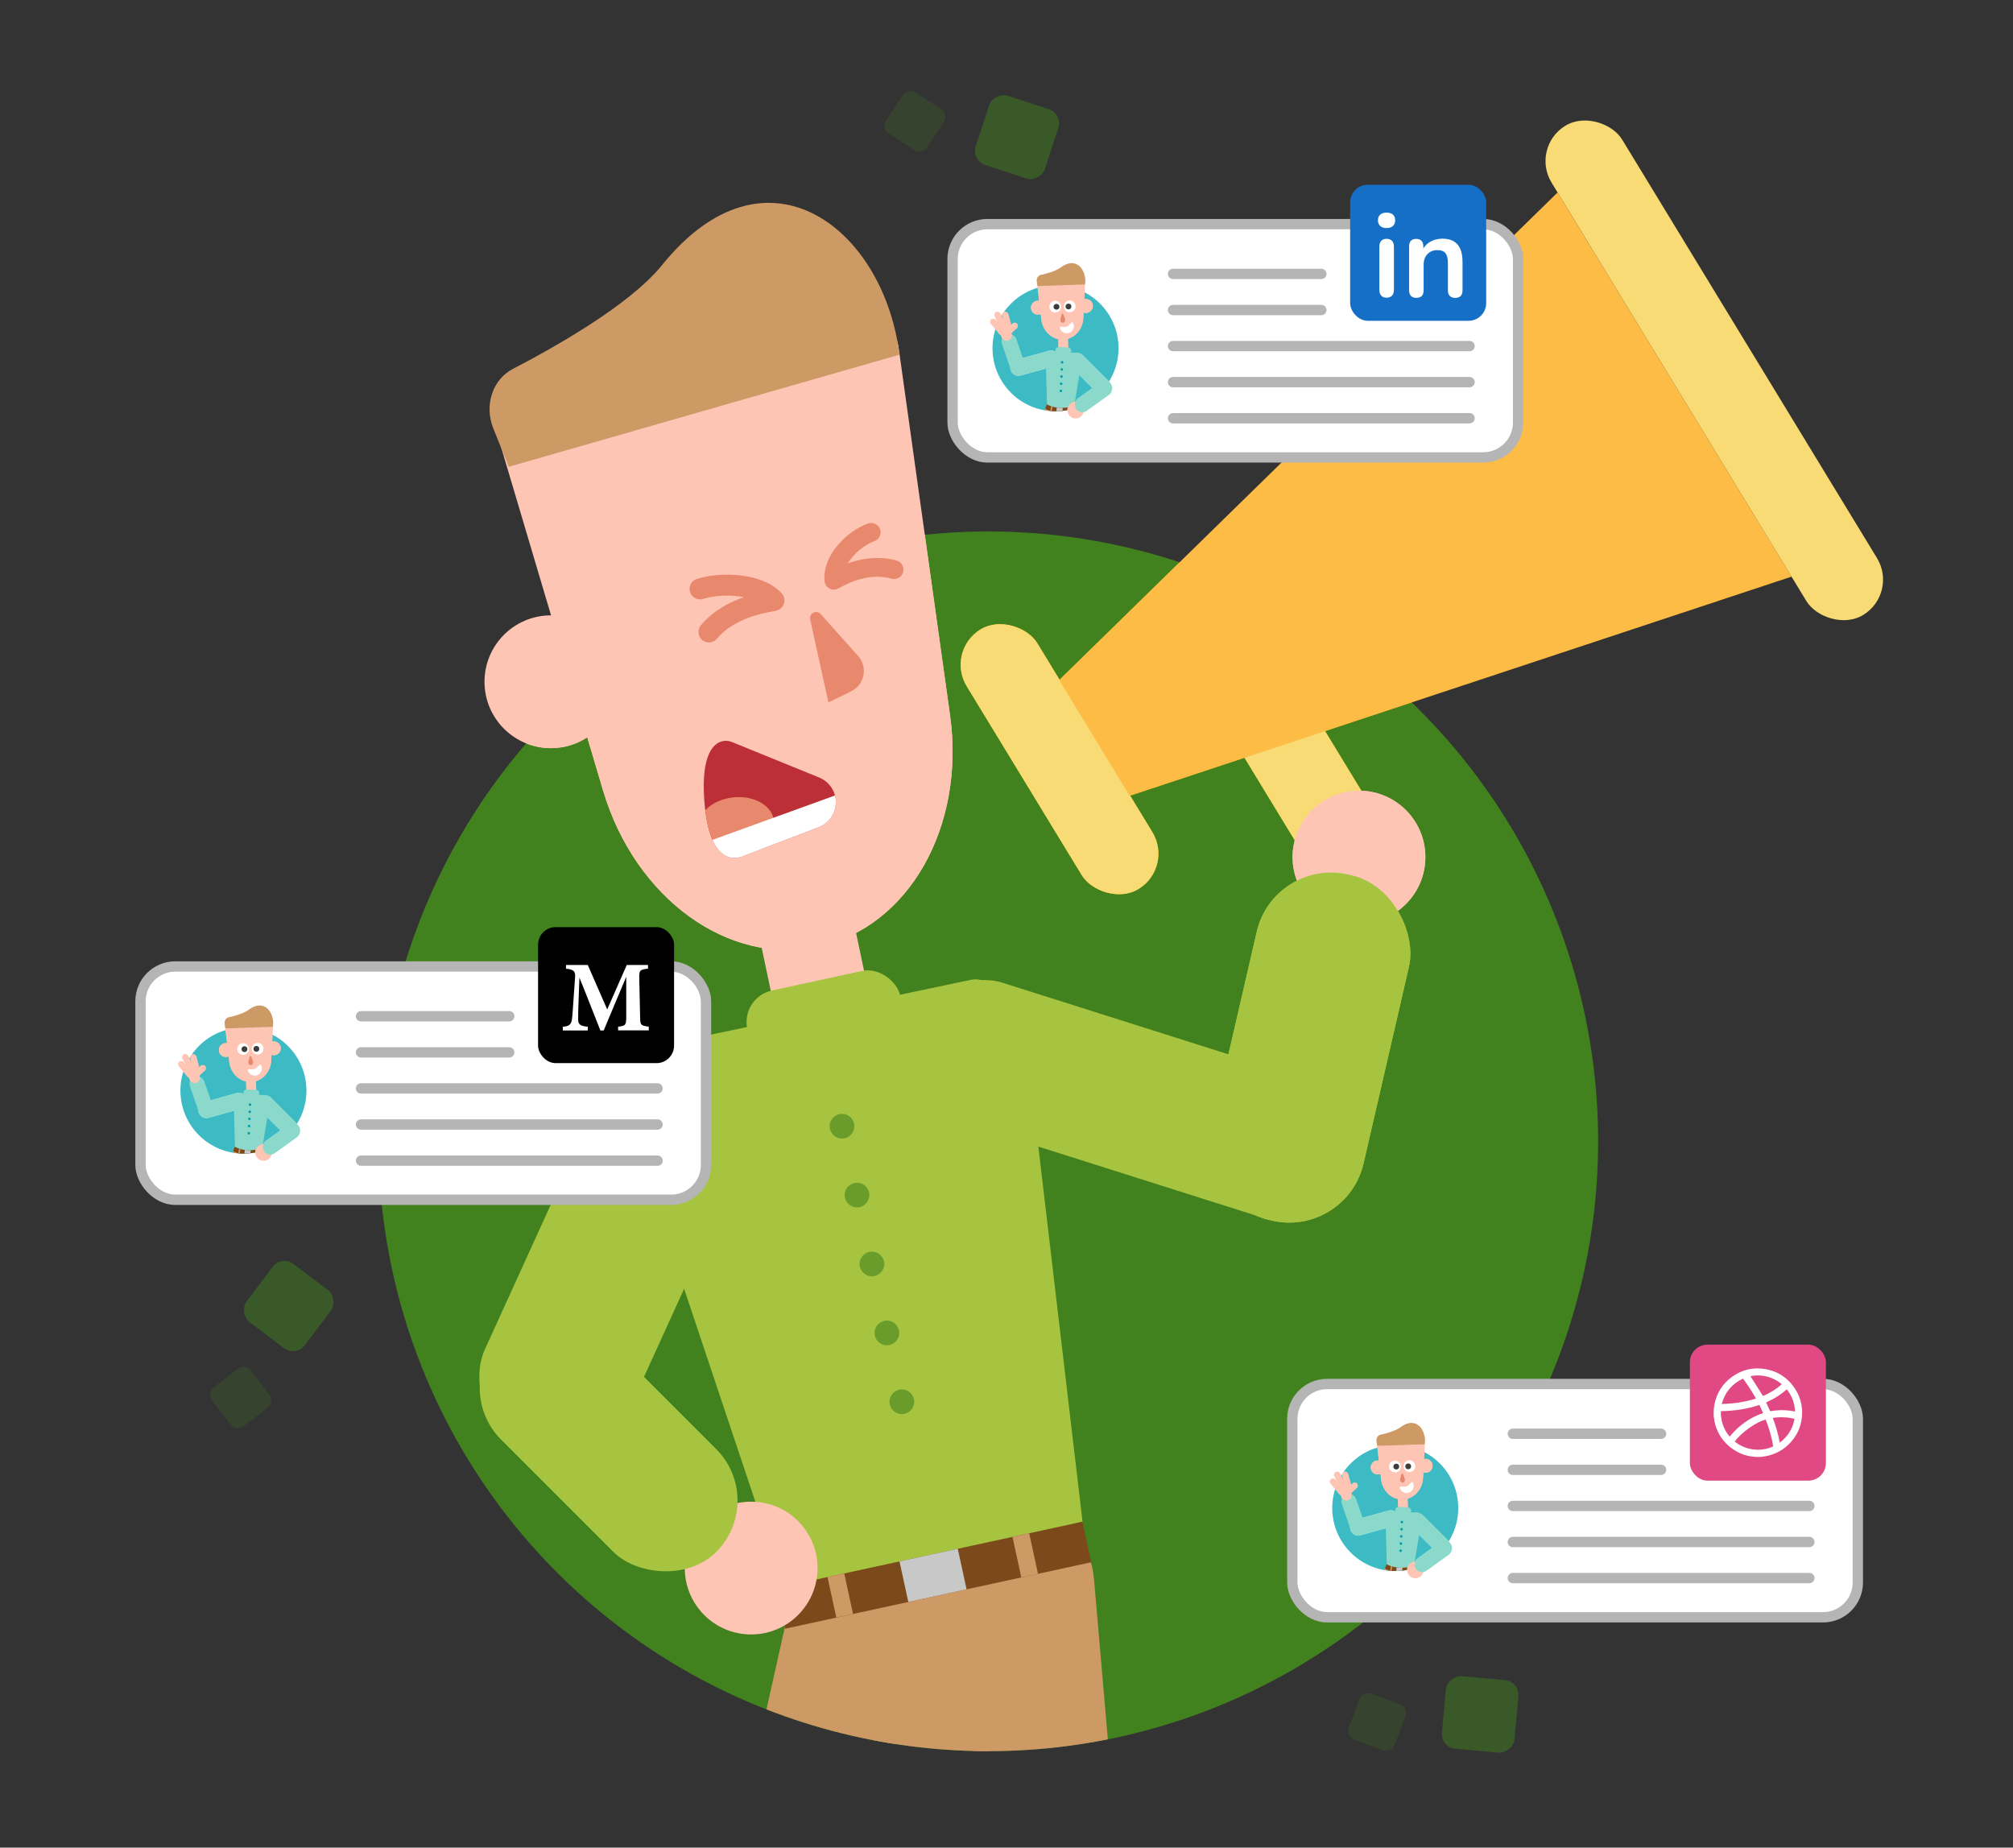 <?xml version="1.0" encoding="UTF-8"?><svg id="Layer_1" xmlns="http://www.w3.org/2000/svg" xmlns:xlink="http://www.w3.org/1999/xlink" viewBox="0 0 292 268"><rect x="0" y="0" width="292" height="268" fill="#333333" stroke="none"/><defs><clipPath id="clippath"><circle cx="143.36" cy="165.55" r="88.46" fill="none"/></clipPath><clipPath id="clippath-1"><path d="M118.75,119.99s-9.46,3.6-10.98,4.21c-1.52.61-4.89.78-5.59-7.9-.69-8.68,2.52-9.27,3.96-8.68,1.44.59,12.69,5.16,12.69,5.16,1.33.54,2.26,1.78,2.4,3.21h0c.17,1.74-.84,3.37-2.47,4Z" fill="none"/></clipPath><clipPath id="clippath-2"><path d="M118.75,119.99s-9.46,3.6-10.98,4.21c-1.52.61-4.89.78-5.59-7.9-.69-8.68,2.52-9.27,3.96-8.68,1.44.59,12.69,5.16,12.69,5.16,1.33.54,2.26,1.78,2.4,3.21h0c.17,1.74-.84,3.37-2.47,4Z" fill="none"/></clipPath><clipPath id="clippath-3"><circle cx="35.31" cy="158.19" r="9.14" fill="none"/></clipPath><clipPath id="clippath-4"><path d="M38.1,167.18c-2.41.81-4.26-.16-4.27-.2.08-.36.23-.65.23-.65,0,0,1.53.99,3.96.22l.08.63Z" fill="none"/></clipPath><clipPath id="clippath-5"><circle cx="153.11" cy="50.51" r="9.14" fill="none"/></clipPath><clipPath id="clippath-6"><path d="M155.9,59.5c-2.41.81-4.26-.16-4.27-.2.08-.36.23-.65.23-.65,0,0,1.53.99,3.96.22l.08.63Z" fill="none"/></clipPath><clipPath id="clippath-7"><circle cx="202.39" cy="218.74" r="9.14" fill="none"/></clipPath><clipPath id="clippath-8"><path d="M205.18,227.74c-2.41.81-4.26-.16-4.27-.2.08-.36.23-.65.23-.65,0,0,1.53.99,3.96.22l.08.63Z" fill="none"/></clipPath></defs><g clip-path="url(#clippath)"><circle cx="143.36" cy="165.55" r="88.46" fill="#41821e"/><path d="M120.51,296.06l14.32-64.11c1.32-5.93-1.88-11.69-7.16-12.87h0c-5.28-1.18-10.63,2.67-11.96,8.6l-14.32,64.11c-1.33,5.96,1.91,11.74,7.23,12.88h0c5.26,1.13,10.58-2.71,11.89-8.61Z" fill="#cd9965"/><path d="M164.35,294.46l-5.66-65.44c-.52-6.05-5.32-10.58-10.71-10.11h0c-5.39.47-9.34,5.75-8.81,11.8l5.66,65.44c.53,6.08,5.36,10.62,10.77,10.11h0c5.36-.5,9.27-5.77,8.75-11.8Z" fill="#cd9965"/><circle cx="136.96" cy="233.22" r="21.76" fill="#cd9965"/><path d="M118.9,230.75l38.13-10.04-7.91-67.12c-.62-6.68-4.65-12.23-8.32-11.46l-45.72,9.64c-3.67.77-5.11,7.48-2.98,13.84l19.4,58c1.59,4.74,4.68,7.72,7.41,7.14Z" fill="#a6c43f"/><rect x="77.91" y="149.74" width="22.66" height="63.63" rx="11.06" ry="11.06" transform="translate(83.29 -20.66) rotate(24.49)" fill="#a6c43f"/><rect x="153.92" y="125.76" width="21.09" height="67.8" rx="10.55" ry="10.55" transform="translate(366.34 51.08) rotate(107.58)" fill="#a6c43f"/><rect x="111.34" y="130.24" width="13.84" height="21.14" rx="3.49" ry="3.49" transform="translate(-26.51 27.43) rotate(-11.91)" fill="#ffc5b4"/><rect x="242.67" y="12.17" width="11.99" height="83.08" rx="6" ry="6" transform="translate(8.35 137.18) rotate(-31.34)" fill="#ffc500"/><rect x="147.7" y="88.08" width="11.99" height="44.08" rx="6" ry="6" transform="translate(-34.85 96.01) rotate(-31.34)" fill="#ffc500"/><rect x="183.24" y="98.1" width="11.99" height="29.17" rx="3.95" ry="3.95" transform="translate(-31 114.87) rotate(-31.34)" fill="#ffc500"/><polygon points="259.88 83.64 163.87 115.43 153.65 98.64 225.94 27.92 259.88 83.64" fill="#f7b000"/><rect x="112.75" y="225.46" width="45.43" height="6.02" transform="translate(-45.4 33.96) rotate(-12.25)" fill="#7c4a1a"/><rect x="131.03" y="225.48" width="8.65" height="6.02" transform="translate(-45.41 33.94) rotate(-12.25)" fill="#c8c8c8"/><rect x="147.49" y="222.58" width="2.48" height="6.02" transform="translate(-44.49 36.71) rotate(-12.25)" fill="#cd9965"/><rect x="120.66" y="228.41" width="2.48" height="6.02" transform="translate(-46.34 31.14) rotate(-12.25)" fill="#cd9965"/><circle cx="108.96" cy="227.45" r="9.63" fill="#ffc5b4"/><circle cx="197.13" cy="124.32" r="9.63" fill="#ffc5b4"/><rect x="108.15" y="142.14" width="22.7" height="9.35" rx="4.67" ry="4.67" transform="translate(-28.44 28.71) rotate(-12.25)" fill="#a6c43f"/><circle cx="122.14" cy="163.36" r="1.79" fill="#41821e" opacity=".6"/><circle cx="124.31" cy="173.35" r="1.79" fill="#41821e" opacity=".6"/><circle cx="126.48" cy="183.34" r="1.79" fill="#41821e" opacity=".6"/><circle cx="128.65" cy="193.34" r="1.79" fill="#41821e" opacity=".6"/><circle cx="130.82" cy="203.33" r="1.79" fill="#41821e" opacity=".6"/><path d="M118.75,137.31h0c-13.06,2.84-26.61-6.98-31.27-22.64l-15.41-51.89c-.99-4.56,1.23-8.92,4.96-9.73l44.74-9.72c3.73-.81,7.55,2.23,8.54,6.8l7.5,53.61c2.26,16.18-6,30.73-19.06,33.57Z" fill="#ffc5b4"/><circle cx="79.91" cy="98.89" r="9.63" fill="#ffc5b4"/><path d="M130.26,49.99c-2.95-17.56-19.45-29.67-34.11-11.68-14.66,17.99-.14.17-.21.25-4.6,5.63-15.15,11.63-21.56,14.96-2.94,1.53-4.17,5.29-2.82,8.63l2.24,5.56,56.7-16.27-.24-1.45Z" fill="#cd9965"/><path d="M101.55,85.42c3.11-.99,8.55-.75,10.72,1.68-.46.16-6.19.68-9.43,4.57" fill="none" stroke="#e8896d" stroke-linecap="round" stroke-linejoin="round" stroke-width="3.04"/><g clip-path="url(#clippath-1)"><polygon points="121.51 118.94 101.86 127.84 99.24 104.56 120.99 113.67 121.51 118.94" fill="#bc2f36"/><ellipse cx="106.8" cy="119.56" rx="5.48" ry="3.93" transform="translate(-11.16 11) rotate(-5.6)" fill="#e8896d"/><rect x="103.12" y="118.48" width="19.57" height="3.81" transform="translate(-34.25 45.65) rotate(-19.91)" fill="#fff"/></g><path d="M123.47,100.28l-3.3,1.61-2.65-12.04c-.19-.89.91-1.45,1.52-.78l5.43,6.07c1.45,1.62.95,4.19-1.01,5.14Z" fill="#e8896d"/><path d="M126.37,77.22c-2.54.9-5.69,3.95-5.41,6.94.38-.12,4.21-2.76,8.73-1.54" fill="none" stroke="#e8896d" stroke-linecap="round" stroke-linejoin="round" stroke-width="2.73"/><rect x="178.71" y="126.26" width="22.66" height="51.4" rx="11.06" ry="11.06" transform="translate(39.06 -38.86) rotate(13)" fill="#a6c43f"/><rect x="77.74" y="187.43" width="21.09" height="44.15" rx="10.55" ry="10.55" transform="translate(-122.28 123.79) rotate(-45)" fill="#a6c43f"/></g><rect x="242.67" y="12.17" width="11.99" height="83.08" rx="6" ry="6" transform="translate(8.35 137.18) rotate(-31.34)" fill="#f8db75"/><rect x="147.7" y="88.08" width="11.99" height="44.08" rx="6" ry="6" transform="translate(-34.85 96.01) rotate(-31.34)" fill="#f8db75"/><rect x="183.24" y="98.1" width="11.99" height="29.17" rx="3.95" ry="3.95" transform="translate(-31 114.87) rotate(-31.34)" fill="#f8db75"/><polygon points="259.88 83.64 163.87 115.43 153.65 98.64 225.94 27.92 259.88 83.64" fill="#fdbc45"/><circle cx="197.13" cy="124.32" r="9.63" fill="#ffc5b4"/><path d="M118.75,137.31h0c-13.06,2.84-26.61-6.98-31.27-22.64l-15.41-51.89c-.99-4.56,1.23-8.92,4.96-9.73l44.74-9.72c3.73-.81,7.55,2.23,8.54,6.8l7.5,53.61c2.26,16.18-6,30.73-19.06,33.57Z" fill="#ffc5b4"/><circle cx="79.91" cy="98.89" r="9.63" fill="#ffc5b4"/><path d="M130.26,49.99c-2.95-17.56-19.45-29.67-34.11-11.68-14.66,17.99-.14.17-.21.25-4.6,5.63-15.15,11.63-21.56,14.96-2.94,1.53-4.17,5.29-2.82,8.63l2.24,5.56,56.7-16.27-.24-1.45Z" fill="#cd9965"/><path d="M101.55,85.42c3.11-.99,8.55-.75,10.72,1.68-.46.16-6.19.68-9.43,4.57" fill="none" stroke="#e8896d" stroke-linecap="round" stroke-linejoin="round" stroke-width="3.04"/><g clip-path="url(#clippath-2)"><polygon points="121.51 118.94 101.86 127.84 99.24 104.56 120.99 113.67 121.51 118.94" fill="#bc2f36"/><ellipse cx="106.8" cy="119.56" rx="5.48" ry="3.93" transform="translate(-11.16 11) rotate(-5.6)" fill="#e8896d"/><rect x="103.12" y="118.48" width="19.57" height="3.81" transform="translate(-34.25 45.65) rotate(-19.91)" fill="#fff"/></g><path d="M123.47,100.28l-3.3,1.61-2.65-12.04c-.19-.89.91-1.45,1.52-.78l5.43,6.07c1.45,1.62.95,4.19-1.01,5.14Z" fill="#e8896d"/><path d="M126.37,77.22c-2.54.9-5.69,3.95-5.41,6.94.38-.12,4.21-2.76,8.73-1.54" fill="none" stroke="#e8896d" stroke-linecap="round" stroke-linejoin="round" stroke-width="2.73"/><rect x="178.71" y="126.26" width="22.66" height="51.4" rx="11.06" ry="11.06" transform="translate(39.06 -38.86) rotate(13)" fill="#a6c43f"/><rect x="20.38" y="140.19" width="82.03" height="33.84" rx="5.05" ry="5.05" fill="#fff" stroke="#b5b5b5" stroke-miterlimit="10" stroke-width="1.5"/><line x1="52.37" y1="147.41" x2="73.87" y2="147.41" fill="none" stroke="#b5b5b5" stroke-linecap="round" stroke-miterlimit="10" stroke-width="1.5"/><line x1="52.37" y1="152.65" x2="73.87" y2="152.65" fill="none" stroke="#b5b5b5" stroke-linecap="round" stroke-miterlimit="10" stroke-width="1.5"/><line x1="52.37" y1="157.88" x2="95.38" y2="157.88" fill="none" stroke="#b5b5b5" stroke-linecap="round" stroke-miterlimit="10" stroke-width="1.5"/><line x1="52.37" y1="163.11" x2="95.38" y2="163.11" fill="none" stroke="#b5b5b5" stroke-linecap="round" stroke-miterlimit="10" stroke-width="1.5"/><line x1="52.37" y1="168.35" x2="95.38" y2="168.35" fill="none" stroke="#b5b5b5" stroke-linecap="round" stroke-miterlimit="10" stroke-width="1.5"/><g clip-path="url(#clippath-3)"><circle cx="35.31" cy="158.19" r="9.14" fill="#3cbbc4"/><rect x="35.71" y="156.3" width="1.45" height="2.47" rx=".72" ry=".72" transform="translate(-5.13 1.28) rotate(-1.87)" fill="#ffc5b4"/><rect x="31.13" y="156.72" width="2.37" height="7.27" rx="1.18" ry="1.18" transform="translate(-113.65 234.21) rotate(-105.45)" fill="#d3eef9"/><rect x="39.14" y="158.03" width="2.37" height="7.81" rx="1.18" ry="1.18" transform="translate(183.35 247.94) rotate(135)" fill="#d3eef9"/><path d="M38.23,168.35c0,1.09-.94,1.05-2,1.2-.1.01-.2.02-.3.02-.19,0-.38-.03-.56-.07-.92-.25-2.01-.07-1.88-1.06.05-.38.39-1.79.57-2.11.37-.64,1.07-1.08,1.87-1.08.89,0,1.76.53,2.08,1.31,0,0,.21,1.49.21,1.79Z" fill="#cd9965"/><path d="M36.61,175.54l-.58-6.98c-.05-.65.4-1.21,1-1.26h0c.61-.05,1.14.43,1.2,1.08l.58,6.98c.05.65-.4,1.21-1.01,1.26h0c-.61.05-1.14-.44-1.19-1.08Z" fill="#cd9965"/><path d="M35.18,188.23l1.47-12.58c-.02-.72.45-1.32,1.05-1.34h0c.6-.02,1.11.55,1.14,1.26l-1.47,12.58c.02.72-.45,1.32-1.06,1.34h0c-.6.01-1.11-.55-1.13-1.26Z" fill="#cd9965"/><path d="M36.4,156.94h0c-1.58.05-2.94-1.21-3.14-2.9l-.66-5.62c-.02-.49.34-.89.79-.91l5.4-.18c.45-.01.83.37.84.86l-.29,5.65c-.09,1.71-1.36,3.05-2.94,3.1Z" fill="#ffc5b4"/><circle cx="32.76" cy="152.31" r="1.01" fill="#ffc5b4"/><circle cx="39.72" cy="152.06" r="1.01" fill="#ffc5b4"/><path d="M37.47,167.27l-2.71-.2c-.38-.03-.67-.37-.68-.79l-.17-6.39c-.02-.69.26-1.32.6-1.29l4.14.27c.33.02.54.68.43,1.36l-1.02,6.2c-.08.51-.32.86-.57.84Z" fill="#8bd9cb"/><rect x="35.29" y="158.06" width="2.31" height=".95" rx=".47" ry=".47" transform="translate(7.16 -1.48) rotate(2.57)" fill="#8bd9cb"/><circle cx="36.27" cy="160.23" r=".18" fill="#019ca7"/><circle cx="36.23" cy="161.27" r=".18" fill="#019ca7"/><circle cx="36.18" cy="162.3" r=".18" fill="#019ca7"/><circle cx="36.13" cy="163.34" r=".18" fill="#019ca7"/><circle cx="36.09" cy="164.38" r=".18" fill="#019ca7"/><g clip-path="url(#clippath-4)"><path d="M38.76,167.67c-1.69.69-5.34.19-5.34.19l.05-2.3s2.54.62,4.97-.15l.32,2.26Z" fill="#7c4a1a"/><polygon points="37.27 166.7 37.06 166.74 37.23 167.62 37.44 167.59 37.27 166.7" fill="#cd9965"/><polygon points="34.91 166.57 34.7 166.53 34.53 167.41 34.74 167.45 34.91 166.57" fill="#cd9965"/><polygon points="36.36 166.78 35.51 166.78 35.41 167.68 36.3 167.74 36.36 166.78" fill="#c8c8c8"/></g><polygon points="31.96 188.35 29.84 188.07 33.49 168.49 35.62 168.76 31.96 188.35" fill="#cd9965"/><rect x="28.56" y="187.88" width="3.74" height="1.95" rx=".98" ry=".98" fill="#7c4a1a"/><rect x="34.83" y="187.88" width="2.76" height="1.95" rx=".98" ry=".98" fill="#7c4a1a"/><circle cx="38.23" cy="167.18" r="1.2" fill="#ffc5b4"/><rect x="39.72" y="162.1" width="2.2" height="6.22" rx="1.1" ry="1.1" transform="translate(-69.51 294.77) rotate(-125.7)" fill="#d3eef9"/><rect x="34.53" y="150.82" width="1.62" height="2.7" rx=".81" ry=".81" transform="translate(-4.96 1.24) rotate(-1.87)" fill="#fff"/><rect x="35.09" y="151.45" width=".76" height="1.33" rx=".38" ry=".38" transform="translate(-4.95 1.24) rotate(-1.87)" fill="#4b4b4b"/><rect x="36.43" y="150.76" width="1.62" height="2.7" rx=".81" ry=".81" transform="translate(-4.95 1.3) rotate(-1.87)" fill="#fff"/><rect x="36.68" y="151.4" width=".76" height="1.33" rx=".38" ry=".38" transform="translate(-4.95 1.29) rotate(-1.87)" fill="#4b4b4b"/><path d="M36.38,154.5h0c-.2,0-.37-.19-.37-.43l.19-.79c.03-.12.2-.13.24-.01l.28.76s0,.03,0,.05c0,.23-.15.42-.34.43Z" fill="#e8896d"/><path d="M37.91,154.61c.21.53-.05,1.13-.58,1.34s-1.13-.05-1.34-.58.45-.12.98-.33.73-.97.94-.44Z" fill="#fff"/><path d="M39.61,148.77c.17-2.08-1.36-3.93-3.54-2.3s-.02.02-.03.02c-.68.51-2.05.89-2.88,1.08-.38.09-.62.48-.57.9l.1.7,6.91-.23v-.17Z" fill="#cd9965"/></g><rect x="31.13" y="156.72" width="2.37" height="7.27" rx="1.18" ry="1.18" transform="translate(-113.65 234.21) rotate(-105.45)" fill="#8bd9cb"/><rect x="39.14" y="158.03" width="2.37" height="7.81" rx="1.18" ry="1.18" transform="translate(183.35 247.94) rotate(135)" fill="#8bd9cb"/><rect x="28.15" y="155.99" width="2.2" height="6.33" rx="1.1" ry="1.1" transform="translate(108.34 300.34) rotate(161.16)" fill="#8bd9cb"/><path d="M36.4,156.94h0c-1.58.05-2.94-1.21-3.14-2.9l-.66-5.62c-.02-.49.34-.89.79-.91l5.4-.18c.45-.01.83.37.84.86l-.29,5.65c-.09,1.71-1.36,3.05-2.94,3.1Z" fill="#ffc5b4"/><circle cx="32.76" cy="152.31" r="1.01" fill="#ffc5b4"/><circle cx="39.72" cy="152.06" r="1.01" fill="#ffc5b4"/><circle cx="38.23" cy="167.18" r="1.2" fill="#ffc5b4"/><rect x="39.72" y="162.1" width="2.2" height="6.22" rx="1.1" ry="1.1" transform="translate(-69.51 294.77) rotate(-125.7)" fill="#8bd9cb"/><path d="M36.38,154.5h0c-.2,0-.37-.19-.37-.43l.19-.79c.03-.12.2-.13.24-.01l.28.76s0,.03,0,.05c0,.23-.15.42-.34.43Z" fill="#e8896d"/><path d="M37.91,154.61c.21.53-.05,1.13-.58,1.34s-1.13-.05-1.34-.58.45-.12.98-.33.73-.97.94-.44Z" fill="#fff"/><path d="M39.61,148.77c.17-2.08-1.36-3.93-3.54-2.3s-.02.02-.03.02c-.68.51-2.05.89-2.88,1.08-.38.09-.62.48-.57.9l.1.7,6.91-.23v-.17Z" fill="#cd9965"/><circle cx="35.27" cy="152.16" r=".85" fill="#fff"/><circle cx="35.46" cy="152.18" r=".42" fill="#3d3d3d"/><circle cx="37.37" cy="152.12" r=".85" fill="#fff"/><circle cx="37.19" cy="152.14" r=".42" fill="#3d3d3d"/><rect x="27.8" y="152.87" width=".93" height="2.69" rx=".47" ry=".47" transform="translate(96.18 295.52) rotate(164.72)" fill="#ffc5b4"/><rect x="26.83" y="152.79" width=".93" height="2.69" rx=".47" ry=".47" transform="translate(121.34 279.26) rotate(153.11)" fill="#ffc5b4"/><rect x="26.45" y="153.67" width=".93" height="2.91" rx=".47" ry=".47" transform="translate(146 258.12) rotate(140.7)" fill="#ffc5b4"/><rect x="28.3" y="154.19" width=".93" height="2.69" rx=".47" ry=".47" transform="translate(-66.48 281.8) rotate(-132.49)" fill="#ffc5b4"/><rect x="27.18" y="154.04" width="1.56" height="3.11" rx=".78" ry=".78" transform="translate(104.68 293.83) rotate(161.16)" fill="#ffc5b4"/><rect x="78.05" y="134.48" width="19.73" height="19.73" rx="2.55" ry="2.55"/><path d="M89.66,149.46v-.54c1.11-.12,1.18-.22,1.18-1.53v-5.7c-1.07,2.51-2.22,5.29-3.27,7.78h-.48c-.95-2.38-1.99-5.1-3.04-7.66-.19,4.59-.19,5.5-.19,6.02.01.79.31.99,1.4,1.1v.54h-3.62v-.54c.83-.07,1.21-.23,1.33-1.11.06-.44.12-1.27.45-6.1.04-.7-.06-1.1-1.32-1.21v-.54h3.16l2.82,6.45,2.84-6.45h3.08v.54c-1.17.12-1.3.23-1.27,1.4l.12,5.48c.01,1.32.07,1.37,1.26,1.53v.54h-4.44Z" fill="#fff"/><rect x="138.18" y="32.51" width="82.03" height="33.84" rx="5.05" ry="5.05" fill="#fff" stroke="#b5b5b5" stroke-miterlimit="10" stroke-width="1.5"/><line x1="170.16" y1="39.73" x2="191.67" y2="39.73" fill="none" stroke="#b5b5b5" stroke-linecap="round" stroke-miterlimit="10" stroke-width="1.5"/><line x1="170.16" y1="44.97" x2="191.67" y2="44.97" fill="none" stroke="#b5b5b5" stroke-linecap="round" stroke-miterlimit="10" stroke-width="1.5"/><line x1="170.16" y1="50.2" x2="213.17" y2="50.2" fill="none" stroke="#b5b5b5" stroke-linecap="round" stroke-miterlimit="10" stroke-width="1.5"/><line x1="170.16" y1="55.43" x2="213.17" y2="55.43" fill="none" stroke="#b5b5b5" stroke-linecap="round" stroke-miterlimit="10" stroke-width="1.5"/><line x1="170.16" y1="60.67" x2="213.17" y2="60.67" fill="none" stroke="#b5b5b5" stroke-linecap="round" stroke-miterlimit="10" stroke-width="1.5"/><g clip-path="url(#clippath-5)"><circle cx="153.11" cy="50.51" r="9.14" fill="#3cbbc4"/><rect x="153.51" y="48.62" width="1.45" height="2.47" rx=".72" ry=".72" transform="translate(-1.55 5.07) rotate(-1.87)" fill="#ffc5b4"/><rect x="148.92" y="49.04" width="2.37" height="7.27" rx="1.18" ry="1.18" transform="translate(139.32 211.39) rotate(-105.45)" fill="#d3eef9"/><rect x="156.94" y="50.35" width="2.37" height="7.81" rx="1.18" ry="1.18" transform="translate(308.3 -19.18) rotate(135)" fill="#d3eef9"/><path d="M156.03,60.67c0,1.09-.94,1.05-2,1.2-.1.01-.2.02-.3.02-.19,0-.38-.03-.56-.07-.92-.25-2.01-.07-1.88-1.06.05-.38.39-1.79.57-2.11.37-.64,1.07-1.08,1.87-1.08.89,0,1.76.53,2.08,1.31,0,0,.21,1.49.21,1.79Z" fill="#cd9965"/><path d="M154.41,67.86l-.58-6.98c-.05-.65.4-1.21,1-1.26h0c.61-.05,1.14.43,1.2,1.08l.58,6.98c.05.65-.4,1.21-1.01,1.26h0c-.61.05-1.14-.44-1.19-1.08Z" fill="#cd9965"/><path d="M155.13,84.73l-.69-16.75c-.02-.72.45-1.32,1.05-1.34h0c.6-.02,1.11.55,1.14,1.26l.69,16.75c.02.72-.45,1.32-1.06,1.34h0c-.6.01-1.11-.55-1.13-1.26Z" fill="#cd9965"/><path d="M154.2,49.26h0c-1.58.05-2.94-1.21-3.14-2.9l-.66-5.62c-.02-.49.34-.89.79-.91l5.4-.18c.45-.01.83.37.84.86l-.29,5.65c-.09,1.71-1.36,3.05-2.94,3.1Z" fill="#ffc5b4"/><circle cx="150.56" cy="44.63" r="1.01" fill="#ffc5b4"/><circle cx="157.52" cy="44.38" r="1.01" fill="#ffc5b4"/><path d="M155.26,59.59l-2.71-.2c-.38-.03-.67-.37-.68-.79l-.17-6.39c-.02-.69.26-1.32.6-1.29l4.14.27c.33.02.54.68.43,1.36l-1.02,6.2c-.08.51-.32.86-.57.84Z" fill="#8bd9cb"/><rect x="153.09" y="50.38" width="2.31" height=".95" rx=".47" ry=".47" transform="translate(2.44 -6.88) rotate(2.57)" fill="#8bd9cb"/><circle cx="154.07" cy="52.55" r=".18" fill="#019ca7"/><circle cx="154.02" cy="53.59" r=".18" fill="#019ca7"/><circle cx="153.98" cy="54.62" r=".18" fill="#019ca7"/><circle cx="153.93" cy="55.66" r=".18" fill="#019ca7"/><circle cx="153.88" cy="56.7" r=".18" fill="#019ca7"/><g clip-path="url(#clippath-6)"><path d="M156.56,59.99c-1.69.69-5.34.19-5.34.19l.05-2.3s2.54.62,4.97-.15l.32,2.26Z" fill="#7c4a1a"/><polygon points="155.07 59.02 154.86 59.06 155.02 59.94 155.23 59.91 155.07 59.02" fill="#cd9965"/><polygon points="152.7 58.89 152.49 58.85 152.32 59.73 152.54 59.77 152.7 58.89" fill="#cd9965"/><polygon points="154.16 59.1 153.3 59.1 153.2 60 154.09 60.06 154.16 59.1" fill="#c8c8c8"/></g><polygon points="151.92 84.84 149.8 84.56 151.29 60.81 153.41 61.08 151.92 84.84" fill="#cd9965"/><rect x="148.52" y="84.37" width="3.74" height="1.95" rx=".98" ry=".98" fill="#7c4a1a"/><rect x="154.79" y="84.37" width="2.76" height="1.95" rx=".98" ry=".98" fill="#7c4a1a"/><circle cx="156.03" cy="59.5" r="1.2" fill="#ffc5b4"/><rect x="157.52" y="54.42" width="2.2" height="6.22" rx="1.1" ry="1.1" transform="translate(204.47 219.91) rotate(-125.7)" fill="#d3eef9"/><rect x="152.32" y="43.14" width="1.62" height="2.7" rx=".81" ry=".81" transform="translate(-1.37 5.03) rotate(-1.87)" fill="#fff"/><rect x="152.89" y="43.77" width=".76" height="1.33" rx=".38" ry=".38" transform="translate(-1.37 5.03) rotate(-1.87)" fill="#4b4b4b"/><rect x="154.22" y="43.08" width="1.62" height="2.7" rx=".81" ry=".81" transform="translate(-1.37 5.09) rotate(-1.87)" fill="#fff"/><rect x="154.47" y="43.72" width=".76" height="1.33" rx=".38" ry=".38" transform="translate(-1.37 5.09) rotate(-1.87)" fill="#4b4b4b"/><path d="M154.18,46.82h0c-.2,0-.37-.19-.37-.43l.19-.79c.03-.12.2-.13.24-.01l.28.76s0,.03,0,.05c0,.23-.15.42-.34.43Z" fill="#e8896d"/><path d="M155.7,46.93c.21.53-.05,1.13-.58,1.34s-1.13-.05-1.34-.58.45-.12.98-.33.73-.97.94-.44Z" fill="#fff"/><path d="M157.41,41.09c.17-2.08-1.36-3.93-3.54-2.3s-.02.02-.03.02c-.68.51-2.05.89-2.88,1.08-.38.09-.62.48-.57.9l.1.7,6.91-.23v-.17Z" fill="#cd9965"/></g><rect x="148.92" y="49.04" width="2.37" height="7.27" rx="1.18" ry="1.18" transform="translate(139.32 211.39) rotate(-105.45)" fill="#8bd9cb"/><rect x="156.94" y="50.35" width="2.37" height="7.81" rx="1.18" ry="1.18" transform="translate(308.3 -19.18) rotate(135)" fill="#8bd9cb"/><rect x="145.95" y="48.31" width="2.2" height="6.33" rx="1.1" ry="1.1" transform="translate(302.84 52.7) rotate(161.16)" fill="#8bd9cb"/><path d="M154.2,49.26h0c-1.58.05-2.94-1.21-3.14-2.9l-.66-5.62c-.02-.49.34-.89.79-.91l5.4-.18c.45-.01.83.37.84.86l-.29,5.65c-.09,1.71-1.36,3.05-2.94,3.1Z" fill="#ffc5b4"/><circle cx="150.56" cy="44.63" r="1.01" fill="#ffc5b4"/><circle cx="157.52" cy="44.38" r="1.01" fill="#ffc5b4"/><circle cx="156.03" cy="59.5" r="1.2" fill="#ffc5b4"/><rect x="157.52" y="54.42" width="2.2" height="6.22" rx="1.1" ry="1.1" transform="translate(204.47 219.91) rotate(-125.7)" fill="#8bd9cb"/><path d="M154.18,46.82h0c-.2,0-.37-.19-.37-.43l.19-.79c.03-.12.2-.13.24-.01l.28.76s0,.03,0,.05c0,.23-.15.42-.34.43Z" fill="#e8896d"/><path d="M155.7,46.93c.21.53-.05,1.13-.58,1.34s-1.13-.05-1.34-.58.45-.12.98-.33.73-.97.94-.44Z" fill="#fff"/><path d="M157.41,41.09c.17-2.08-1.36-3.93-3.54-2.3s-.02.02-.03.02c-.68.51-2.05.89-2.88,1.08-.38.09-.62.48-.57.9l.1.7,6.91-.23v-.17Z" fill="#cd9965"/><circle cx="153.07" cy="44.48" r=".85" fill="#fff"/><circle cx="153.25" cy="44.5" r=".42" fill="#3d3d3d"/><circle cx="155.17" cy="44.44" r=".85" fill="#fff"/><circle cx="154.99" cy="44.46" r=".42" fill="#3d3d3d"/><rect x="145.6" y="45.19" width=".93" height="2.69" rx=".47" ry=".47" transform="translate(299.22 52.92) rotate(164.72)" fill="#ffc5b4"/><rect x="144.62" y="45.11" width=".93" height="2.69" rx=".47" ry=".47" transform="translate(295.5 22.27) rotate(153.11)" fill="#ffc5b4"/><rect x="144.24" y="45.99" width=".93" height="2.91" rx=".47" ry=".47" transform="translate(286.74 -7.5) rotate(140.7)" fill="#ffc5b4"/><rect x="146.1" y="46.51" width=".93" height="2.69" rx=".47" ry=".47" transform="translate(210.29 188.24) rotate(-132.5)" fill="#ffc5b4"/><rect x="144.98" y="46.36" width="1.56" height="3.11" rx=".78" ry=".78" transform="translate(299.18 46.19) rotate(161.16)" fill="#ffc5b4"/><rect x="195.85" y="26.8" width="19.73" height="19.73" rx="2.55" ry="2.55" fill="#156fc6"/><path d="M201.13,33.08c-.4,0-.7-.1-.92-.3-.22-.2-.33-.47-.33-.82s.11-.64.33-.83c.22-.19.53-.29.92-.29s.72.1.93.29c.21.19.32.47.32.83s-.11.62-.32.82-.53.3-.93.3ZM201.13,43.18c-.34,0-.6-.1-.78-.31-.18-.2-.27-.49-.27-.85v-6.22c0-.37.09-.66.27-.86s.44-.3.78-.3.6.1.79.3.28.48.28.86v6.22c0,.36-.09.64-.27.85-.18.2-.45.31-.8.31Z" fill="#fff"/><path d="M205.45,43.2c-.34,0-.6-.09-.78-.28s-.27-.45-.27-.8v-6.4c0-.35.09-.62.27-.8s.43-.27.76-.27.58.09.76.27.27.45.27.8v1.15l-.19-.42c.25-.6.64-1.05,1.16-1.36.53-.31,1.12-.47,1.79-.47s1.21.12,1.64.37c.43.25.75.62.97,1.13s.32,1.14.32,1.91v4.1c0,.35-.09.62-.27.8s-.44.28-.78.28-.6-.09-.79-.28c-.19-.19-.28-.45-.28-.8v-4c0-.64-.12-1.11-.36-1.41-.24-.29-.62-.44-1.13-.44-.62,0-1.12.19-1.48.58-.37.39-.55.91-.55,1.55v3.71c0,.72-.36,1.08-1.07,1.08Z" fill="#fff"/><rect x="187.46" y="200.75" width="82.03" height="33.84" rx="5.05" ry="5.05" fill="#fff" stroke="#b5b5b5" stroke-miterlimit="10" stroke-width="1.5"/><line x1="219.45" y1="207.97" x2="240.95" y2="207.97" fill="none" stroke="#b5b5b5" stroke-linecap="round" stroke-miterlimit="10" stroke-width="1.5"/><line x1="219.45" y1="213.2" x2="240.95" y2="213.2" fill="none" stroke="#b5b5b5" stroke-linecap="round" stroke-miterlimit="10" stroke-width="1.5"/><line x1="219.45" y1="218.44" x2="262.46" y2="218.44" fill="none" stroke="#b5b5b5" stroke-linecap="round" stroke-miterlimit="10" stroke-width="1.5"/><line x1="219.45" y1="223.67" x2="262.46" y2="223.67" fill="none" stroke="#b5b5b5" stroke-linecap="round" stroke-miterlimit="10" stroke-width="1.5"/><line x1="219.45" y1="228.9" x2="262.46" y2="228.9" fill="none" stroke="#b5b5b5" stroke-linecap="round" stroke-miterlimit="10" stroke-width="1.5"/><g clip-path="url(#clippath-7)"><circle cx="202.39" cy="218.74" r="9.14" fill="#3cbbc4"/><rect x="202.79" y="216.85" width="1.45" height="2.47" rx=".72" ry=".72" transform="translate(-7.02 6.77) rotate(-1.87)" fill="#ffc5b4"/><rect x="198.21" y="217.28" width="2.37" height="7.27" rx="1.18" ry="1.18" transform="translate(39.57 471.94) rotate(-105.45)" fill="#d3eef9"/><rect x="206.22" y="218.59" width="2.37" height="7.81" rx="1.18" ry="1.18" transform="translate(511.39 233.17) rotate(135)" fill="#d3eef9"/><path d="M205.31,228.9c0,1.09-.94,1.05-2,1.2-.1.01-.2.02-.3.02-.19,0-.38-.03-.56-.07-.92-.25-2.01-.07-1.88-1.06.05-.38.39-1.79.57-2.11.37-.64,1.07-1.08,1.87-1.08.89,0,1.76.53,2.08,1.31,0,0,.21,1.49.21,1.79Z" fill="#cd9965"/><path d="M203.69,236.09l-.58-6.98c-.05-.65.4-1.21,1-1.26h0c.61-.05,1.14.43,1.2,1.08l.58,6.98c.05.65-.4,1.21-1.01,1.26h0c-.61.05-1.14-.44-1.19-1.08Z" fill="#cd9965"/><path d="M203.98,243.98l-.25-7.77c-.02-.72.45-1.32,1.05-1.34h0c.6-.02,1.11.55,1.14,1.26l.25,7.77c.02.72-.45,1.32-1.06,1.34h0c-.6.01-1.11-.55-1.13-1.26Z" fill="#cd9965"/><path d="M203.48,217.5h0c-1.58.05-2.94-1.21-3.14-2.9l-.66-5.62c-.02-.49.34-.89.79-.91l5.4-.18c.45-.01.83.37.84.86l-.29,5.65c-.09,1.71-1.36,3.05-2.94,3.1Z" fill="#ffc5b4"/><circle cx="199.84" cy="212.86" r="1.01" fill="#ffc5b4"/><circle cx="206.8" cy="212.62" r="1.01" fill="#ffc5b4"/><path d="M204.55,227.82l-2.71-.2c-.38-.03-.67-.37-.68-.79l-.17-6.39c-.02-.69.26-1.32.6-1.29l4.14.27c.33.02.54.68.43,1.36l-1.02,6.2c-.08.51-.32.86-.57.84Z" fill="#8bd9cb"/><rect x="202.37" y="218.62" width="2.31" height=".95" rx=".47" ry=".47" transform="translate(10.05 -8.92) rotate(2.57)" fill="#8bd9cb"/><circle cx="203.35" cy="220.78" r=".18" fill="#019ca7"/><circle cx="203.31" cy="221.82" r=".18" fill="#019ca7"/><circle cx="203.26" cy="222.86" r=".18" fill="#019ca7"/><circle cx="203.21" cy="223.9" r=".18" fill="#019ca7"/><circle cx="203.17" cy="224.93" r=".18" fill="#019ca7"/><g clip-path="url(#clippath-8)"><path d="M205.84,228.22c-1.69.69-5.34.19-5.34.19l.05-2.3s2.54.62,4.97-.15l.32,2.26Z" fill="#7c4a1a"/><polygon points="204.35 227.26 204.14 227.3 204.3 228.18 204.52 228.14 204.35 227.26" fill="#cd9965"/><polygon points="201.99 227.12 201.78 227.08 201.61 227.97 201.82 228 201.99 227.12" fill="#cd9965"/><polygon points="203.44 227.34 202.59 227.34 202.49 228.24 203.38 228.3 203.44 227.34" fill="#c8c8c8"/></g><rect x="199.6" y="229.12" width="2.14" height="14.9" transform="translate(32.33 -24) rotate(7.44)" fill="#cd9965"/><rect x="197.37" y="243.62" width="3.74" height="1.95" rx=".98" ry=".98" fill="#7c4a1a"/><rect x="203.63" y="243.62" width="2.76" height="1.95" rx=".98" ry=".98" fill="#7c4a1a"/><circle cx="205.31" cy="227.73" r="1.2" fill="#ffc5b4"/><rect x="206.8" y="222.65" width="2.2" height="6.22" rx="1.1" ry="1.1" transform="translate(145.9 526.34) rotate(-125.7)" fill="#d3eef9"/><rect x="201.61" y="211.38" width="1.62" height="2.7" rx=".81" ry=".81" transform="translate(-6.85 6.73) rotate(-1.87)" fill="#fff"/><rect x="202.17" y="212" width=".76" height="1.33" rx=".38" ry=".38" transform="translate(-6.84 6.74) rotate(-1.87)" fill="#4b4b4b"/><rect x="203.51" y="211.31" width="1.62" height="2.7" rx=".81" ry=".81" transform="translate(-6.84 6.79) rotate(-1.87)" fill="#fff"/><rect x="203.76" y="211.95" width=".76" height="1.33" rx=".38" ry=".38" transform="translate(-6.84 6.79) rotate(-1.87)" fill="#4b4b4b"/><path d="M203.46,215.06h0c-.2,0-.37-.19-.37-.43l.19-.79c.03-.12.2-.13.24-.01l.28.76s0,.03,0,.05c0,.23-.15.42-.34.43Z" fill="#e8896d"/><path d="M204.99,215.16c.21.53-.05,1.13-.58,1.34s-1.13-.05-1.34-.58.45-.12.98-.33.73-.97.94-.44Z" fill="#fff"/><path d="M206.69,209.32c.17-2.08-1.36-3.93-3.54-2.3-2.18,1.62-.02.02-.03.02-.68.51-2.05.89-2.88,1.08-.38.09-.62.48-.57.9l.1.7,6.91-.23v-.17Z" fill="#cd9965"/></g><rect x="198.21" y="217.28" width="2.37" height="7.27" rx="1.18" ry="1.18" transform="translate(39.57 471.94) rotate(-105.45)" fill="#8bd9cb"/><rect x="206.22" y="218.59" width="2.37" height="7.81" rx="1.18" ry="1.18" transform="translate(511.39 233.17) rotate(135)" fill="#8bd9cb"/><rect x="195.23" y="216.54" width="2.2" height="6.33" rx="1.1" ry="1.1" transform="translate(453.1 364.25) rotate(161.16)" fill="#8bd9cb"/><path d="M203.48,217.5h0c-1.58.05-2.94-1.21-3.14-2.9l-.66-5.62c-.02-.49.34-.89.79-.91l5.4-.18c.45-.01.83.37.84.86l-.29,5.65c-.09,1.71-1.36,3.05-2.94,3.1Z" fill="#ffc5b4"/><circle cx="199.84" cy="212.86" r="1.01" fill="#ffc5b4"/><circle cx="206.8" cy="212.62" r="1.01" fill="#ffc5b4"/><circle cx="205.31" cy="227.73" r="1.2" fill="#ffc5b4"/><rect x="206.8" y="222.65" width="2.2" height="6.22" rx="1.1" ry="1.1" transform="translate(145.9 526.34) rotate(-125.7)" fill="#8bd9cb"/><path d="M203.46,215.06h0c-.2,0-.37-.19-.37-.43l.19-.79c.03-.12.2-.13.24-.01l.28.76s0,.03,0,.05c0,.23-.15.42-.34.43Z" fill="#e8896d"/><path d="M204.99,215.16c.21.53-.05,1.13-.58,1.34s-1.13-.05-1.34-.58.45-.12.98-.33.73-.97.94-.44Z" fill="#fff"/><path d="M206.69,209.32c.17-2.08-1.36-3.93-3.54-2.3-2.18,1.62-.02.02-.03.02-.68.51-2.05.89-2.88,1.08-.38.09-.62.48-.57.9l.1.7,6.91-.23v-.17Z" fill="#cd9965"/><circle cx="202.35" cy="212.72" r=".85" fill="#fff"/><circle cx="202.54" cy="212.73" r=".42" fill="#3d3d3d"/><circle cx="204.45" cy="212.67" r=".85" fill="#fff"/><circle cx="204.27" cy="212.7" r=".42" fill="#3d3d3d"/><rect x="194.88" y="213.42" width=".93" height="2.69" rx=".47" ry=".47" transform="translate(440.39 370.45) rotate(164.72)" fill="#ffc5b4"/><rect x="193.91" y="213.34" width=".93" height="2.69" rx=".47" ry=".47" transform="translate(464.82 318.26) rotate(153.11)" fill="#ffc5b4"/><rect x="193.53" y="214.23" width=".93" height="2.91" rx=".47" ry=".47" transform="translate(480.72 259.7) rotate(140.7)" fill="#ffc5b4"/><rect x="195.38" y="214.74" width=".93" height="2.69" rx=".47" ry=".47" transform="translate(168.81 506.46) rotate(-132.49)" fill="#ffc5b4"/><rect x="194.26" y="214.6" width="1.56" height="3.11" rx=".78" ry=".78" transform="translate(449.44 357.74) rotate(161.16)" fill="#ffc5b4"/><rect x="36.59" y="184.16" width="10.56" height="10.56" rx="2.14" ry="2.14" transform="translate(-38.81 365.88) rotate(-142.96)" fill="#41821e" opacity=".5"/><rect x="31.37" y="199.16" width="7.11" height="7.11" rx="1.3" ry="1.3" transform="translate(-104.09 354.34) rotate(-127.71)" fill="#41821e" opacity=".2"/><rect x="209.43" y="243.41" width="10.56" height="10.56" rx="2.14" ry="2.14" transform="translate(-52.35 440.06) rotate(-84.82)" fill="#41821e" opacity=".5"/><rect x="196.2" y="246.24" width="7.11" height="7.11" rx="1.3" ry="1.3" transform="translate(-104.05 349.77) rotate(-69.57)" fill="#41821e" opacity=".2"/><rect x="142.25" y="14.61" width="10.56" height="10.56" rx="2.14" ry="2.14" transform="translate(82.6 153.85) rotate(-71.82)" fill="#41821e" opacity=".5"/><rect x="129.17" y="14.05" width="7.11" height="7.11" rx="1.3" ry="1.3" transform="translate(44.9 118.66) rotate(-56.57)" fill="#41821e" opacity=".2"/><rect x="245.13" y="195.04" width="19.73" height="19.73" rx="2.55" ry="2.55" fill="#e04983"/><g id="nrDsj4.tif"><path d="M248.58,205.28c0-.25,0-.5,0-.75,0-.04.02-.09.02-.13.04-.28.06-.56.12-.83.34-1.54,1.13-2.8,2.38-3.75,1.56-1.18,3.32-1.58,5.24-1.18,1.54.32,2.78,1.12,3.74,2.37,1.03,1.34,1.46,2.87,1.3,4.54-.13,1.36-.66,2.56-1.57,3.59-.99,1.12-2.23,1.82-3.71,2.09-.24.04-.49.07-.73.1h-.75s-.06-.02-.1-.02c-1-.07-1.94-.36-2.8-.88-1.66-1.02-2.69-2.49-3.05-4.41-.04-.24-.07-.49-.1-.73ZM251.64,209.1c1.51,1.26,3.8,1.55,5.58.7-.22-1.33-.6-2.61-1.08-3.87-1.24.22-3.6,1.88-4.5,3.17ZM250.9,208.38c.64-.78,1.36-1.47,2.18-2.05.82-.58,1.7-1.05,2.68-1.36-.19-.4-.37-.78-.55-1.18-1.82.61-3.68.87-5.58.9-.07,1.25.37,2.66,1.27,3.69ZM252.83,199.97c-1.59.76-2.62,1.97-3.08,3.68,1.7-.04,3.34-.27,4.96-.79-.56-1.01-1.18-1.97-1.88-2.9ZM256.18,203.41c.19.42.38.83.57,1.24.01.03.08.04.12.04,1.13-.2,2.26-.19,3.39.03.04,0,.08,0,.12.01-.05-1.21-.45-2.27-1.2-3.21-.89.81-1.9,1.42-2.99,1.9ZM255.73,202.48c.73-.24,2.26-1.19,2.72-1.71-.85-.7-1.82-1.11-2.91-1.23-.55-.06-1.1-.04-1.62.09.6.95,1.2,1.9,1.81,2.85ZM258.17,209.26c1.17-.89,1.89-2.04,2.14-3.47-1.05-.23-2.09-.29-3.15-.11.44,1.17.78,2.34,1.01,3.58Z" fill="#fff"/></g></svg>